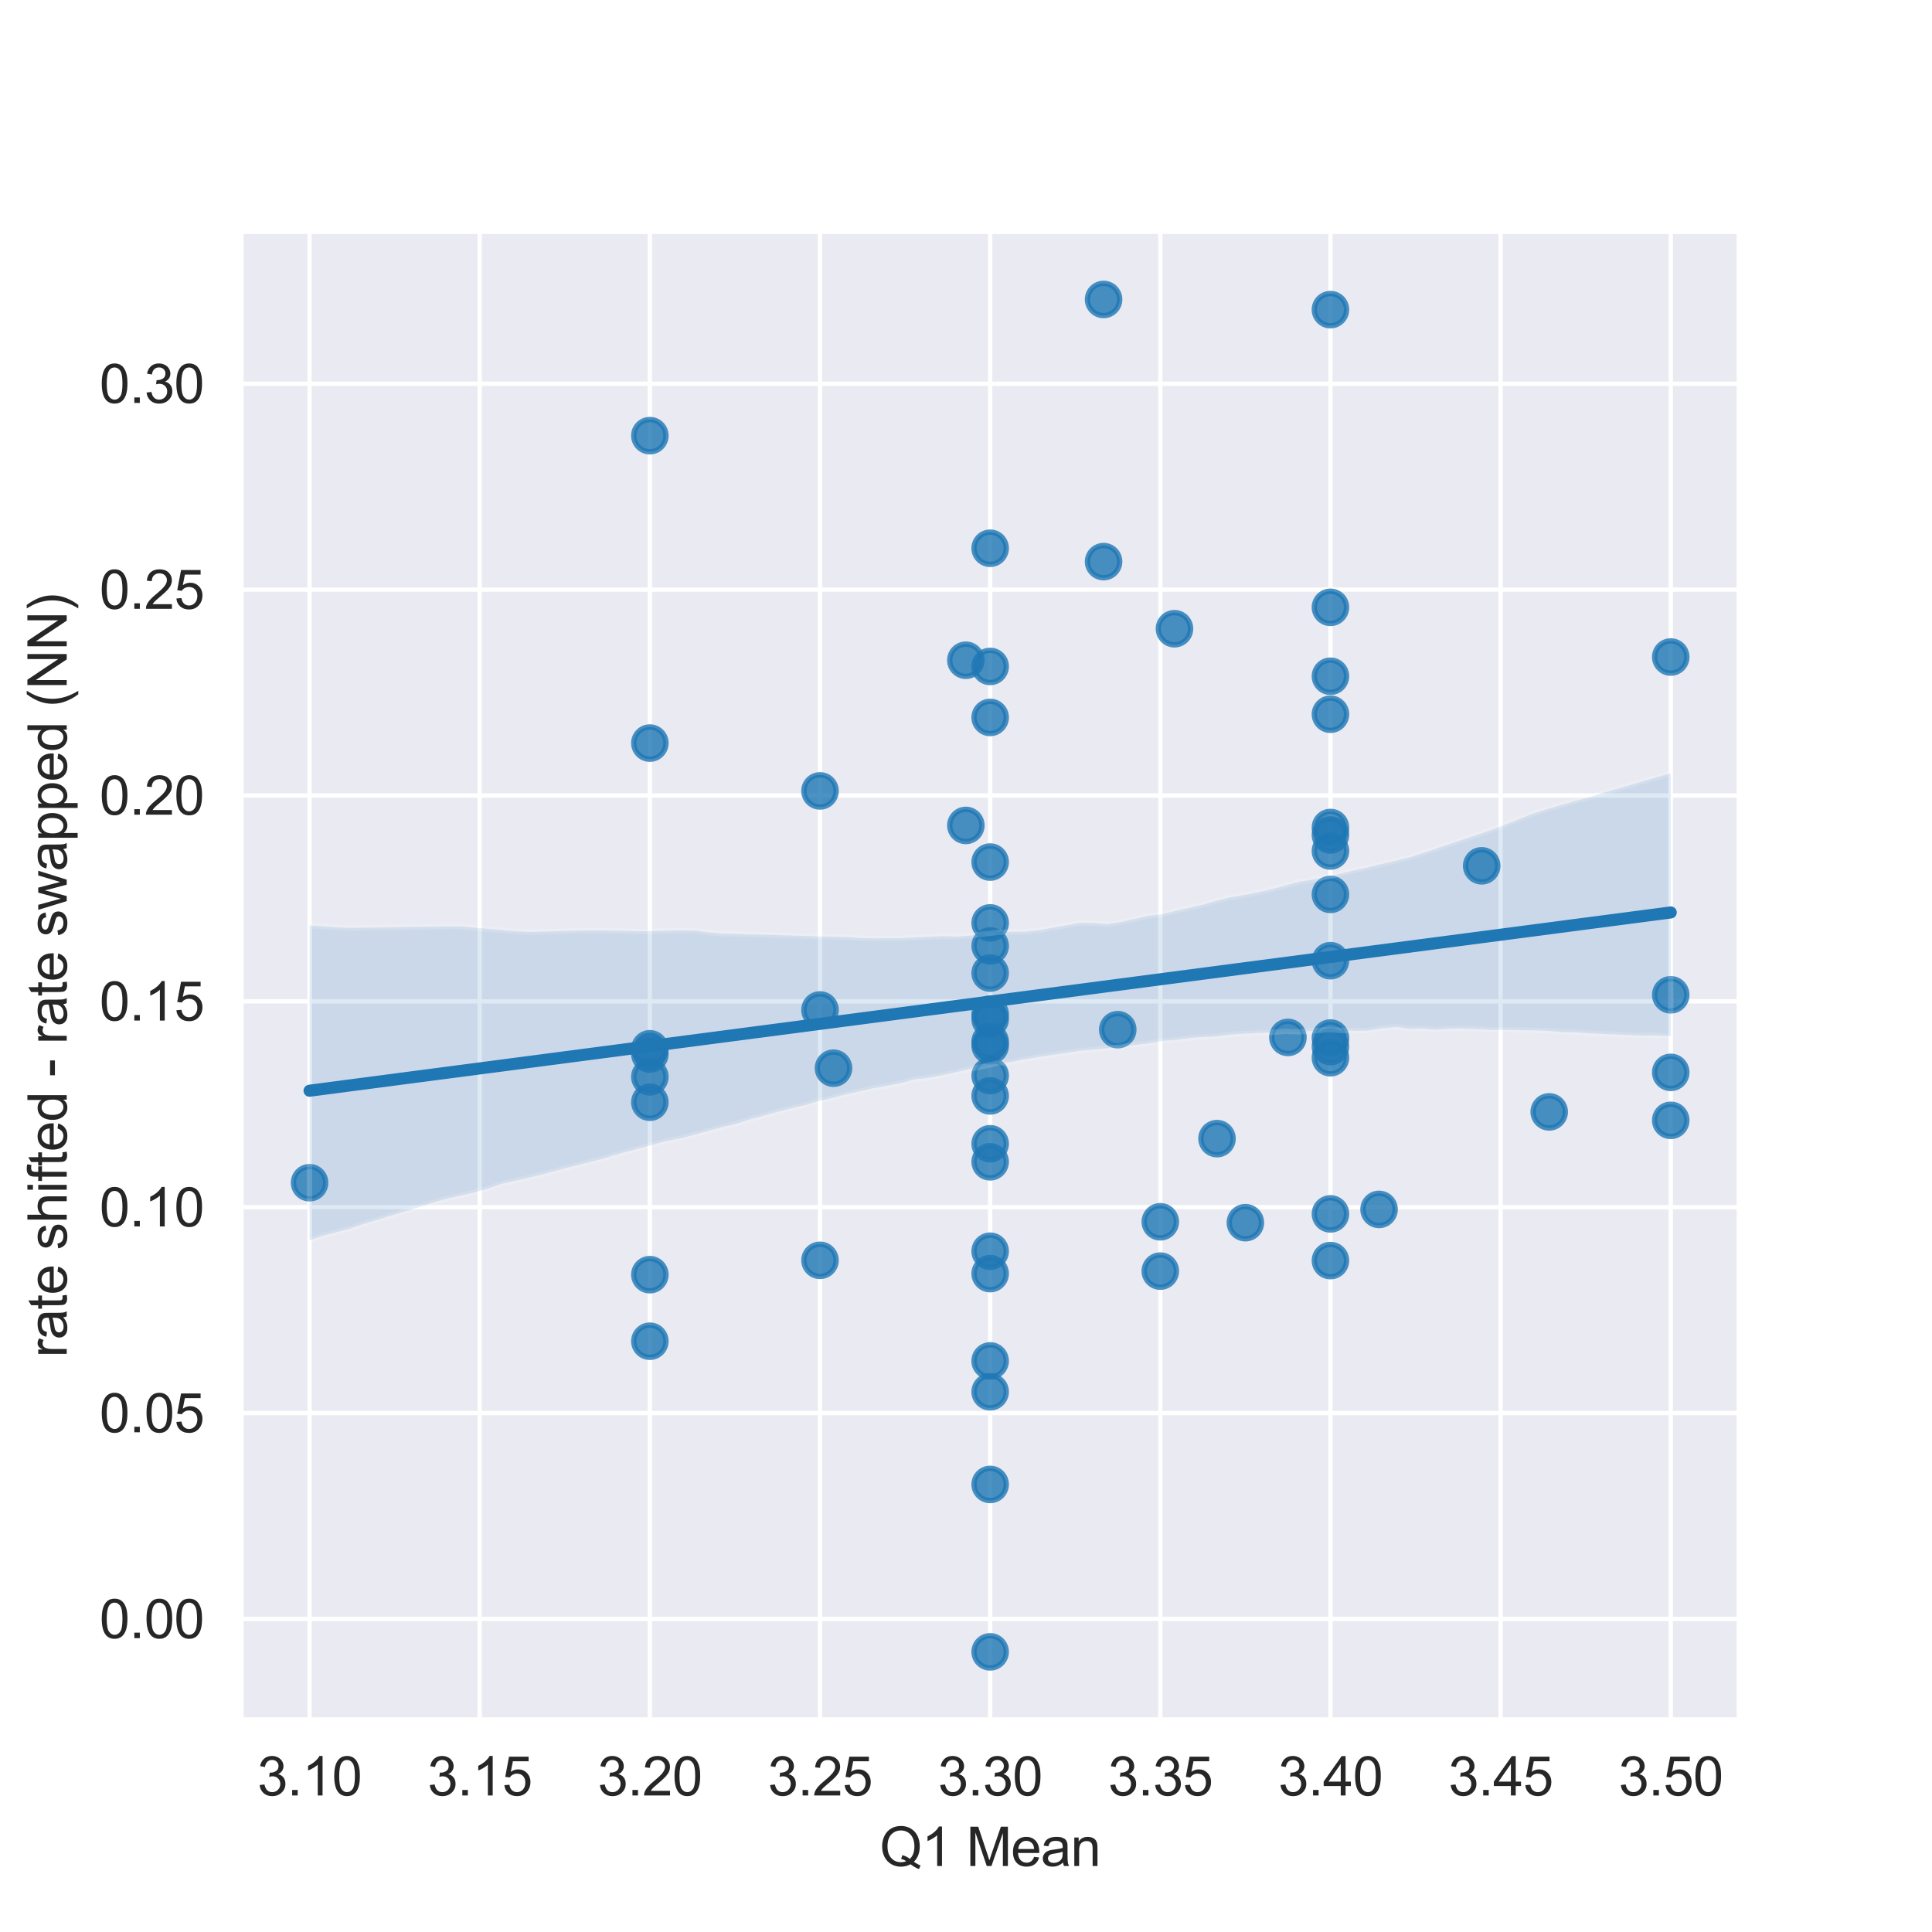 <?xml version="1.0" encoding="utf-8" standalone="no"?>
<!DOCTYPE svg PUBLIC "-//W3C//DTD SVG 1.1//EN"
  "http://www.w3.org/Graphics/SVG/1.1/DTD/svg11.dtd">
<svg xmlns:xlink="http://www.w3.org/1999/xlink" width="360pt" height="360pt" viewBox="0 0 360 360" xmlns="http://www.w3.org/2000/svg" version="1.1">
 <defs>
  <style type="text/css">*{stroke-linejoin: round; stroke-linecap: butt}</style>
 </defs>
 <g id="figure_1">
  <g id="patch_1">
   <path d="M 0 360 
L 360 360 
L 360 0 
L 0 0 
z
" style="fill: #ffffff"/>
  </g>
  <g id="axes_1">
   <g id="patch_2">
    <path d="M 45 320.4 
L 324 320.4 
L 324 43.2 
L 45 43.2 
z
" style="fill: #eaeaf2"/>
   </g>
   <g id="matplotlib.axis_1">
    <g id="xtick_1">
     <g id="line2d_1">
      <path d="M 57.682 320.4 
L 57.682 43.2 
" clip-path="url(#p3267d5babe)" style="fill: none; stroke: #ffffff; stroke-width: 0.8; stroke-linecap: round"/>
     </g>
     <g id="text_1">
      <!-- 3.10 -->
      <g style="fill: #262626" transform="translate(47.951 334.558) scale(0.1 -0.1)">
       <defs>
        <path id="ArialMT-33" d="M 269 1209 
L 831 1284 
Q 928 806 1161 595 
Q 1394 384 1728 384 
Q 2125 384 2398 659 
Q 2672 934 2672 1341 
Q 2672 1728 2419 1979 
Q 2166 2231 1775 2231 
Q 1616 2231 1378 2169 
L 1441 2663 
Q 1497 2656 1531 2656 
Q 1891 2656 2178 2843 
Q 2466 3031 2466 3422 
Q 2466 3731 2256 3934 
Q 2047 4138 1716 4138 
Q 1388 4138 1169 3931 
Q 950 3725 888 3313 
L 325 3413 
Q 428 3978 793 4289 
Q 1159 4600 1703 4600 
Q 2078 4600 2393 4439 
Q 2709 4278 2876 4000 
Q 3044 3722 3044 3409 
Q 3044 3113 2884 2869 
Q 2725 2625 2413 2481 
Q 2819 2388 3044 2092 
Q 3269 1797 3269 1353 
Q 3269 753 2831 336 
Q 2394 -81 1725 -81 
Q 1122 -81 723 278 
Q 325 638 269 1209 
z
" transform="scale(0.016)"/>
        <path id="ArialMT-2e" d="M 581 0 
L 581 641 
L 1222 641 
L 1222 0 
L 581 0 
z
" transform="scale(0.016)"/>
        <path id="ArialMT-31" d="M 2384 0 
L 1822 0 
L 1822 3584 
Q 1619 3391 1289 3197 
Q 959 3003 697 2906 
L 697 3450 
Q 1169 3672 1522 3987 
Q 1875 4303 2022 4600 
L 2384 4600 
L 2384 0 
z
" transform="scale(0.016)"/>
        <path id="ArialMT-30" d="M 266 2259 
Q 266 3072 433 3567 
Q 600 4063 929 4331 
Q 1259 4600 1759 4600 
Q 2128 4600 2406 4451 
Q 2684 4303 2865 4023 
Q 3047 3744 3150 3342 
Q 3253 2941 3253 2259 
Q 3253 1453 3087 958 
Q 2922 463 2592 192 
Q 2263 -78 1759 -78 
Q 1097 -78 719 397 
Q 266 969 266 2259 
z
M 844 2259 
Q 844 1131 1108 757 
Q 1372 384 1759 384 
Q 2147 384 2411 759 
Q 2675 1134 2675 2259 
Q 2675 3391 2411 3762 
Q 2147 4134 1753 4134 
Q 1366 4134 1134 3806 
Q 844 3388 844 2259 
z
" transform="scale(0.016)"/>
       </defs>
       <use xlink:href="#ArialMT-33"/>
       <use xlink:href="#ArialMT-2e" x="55.615"/>
       <use xlink:href="#ArialMT-31" x="83.398"/>
       <use xlink:href="#ArialMT-30" x="139.014"/>
      </g>
     </g>
    </g>
    <g id="xtick_2">
     <g id="line2d_2">
      <path d="M 89.386 320.4 
L 89.386 43.2 
" clip-path="url(#p3267d5babe)" style="fill: none; stroke: #ffffff; stroke-width: 0.8; stroke-linecap: round"/>
     </g>
     <g id="text_2">
      <!-- 3.15 -->
      <g style="fill: #262626" transform="translate(79.656 334.558) scale(0.1 -0.1)">
       <defs>
        <path id="ArialMT-35" d="M 266 1200 
L 856 1250 
Q 922 819 1161 601 
Q 1400 384 1738 384 
Q 2144 384 2425 690 
Q 2706 997 2706 1503 
Q 2706 1984 2436 2262 
Q 2166 2541 1728 2541 
Q 1456 2541 1237 2417 
Q 1019 2294 894 2097 
L 366 2166 
L 809 4519 
L 3088 4519 
L 3088 3981 
L 1259 3981 
L 1013 2750 
Q 1425 3038 1878 3038 
Q 2478 3038 2890 2622 
Q 3303 2206 3303 1553 
Q 3303 931 2941 478 
Q 2500 -78 1738 -78 
Q 1113 -78 717 272 
Q 322 622 266 1200 
z
" transform="scale(0.016)"/>
       </defs>
       <use xlink:href="#ArialMT-33"/>
       <use xlink:href="#ArialMT-2e" x="55.615"/>
       <use xlink:href="#ArialMT-31" x="83.398"/>
       <use xlink:href="#ArialMT-35" x="139.014"/>
      </g>
     </g>
    </g>
    <g id="xtick_3">
     <g id="line2d_3">
      <path d="M 121.091 320.4 
L 121.091 43.2 
" clip-path="url(#p3267d5babe)" style="fill: none; stroke: #ffffff; stroke-width: 0.8; stroke-linecap: round"/>
     </g>
     <g id="text_3">
      <!-- 3.20 -->
      <g style="fill: #262626" transform="translate(111.36 334.558) scale(0.1 -0.1)">
       <defs>
        <path id="ArialMT-32" d="M 3222 541 
L 3222 0 
L 194 0 
Q 188 203 259 391 
Q 375 700 629 1000 
Q 884 1300 1366 1694 
Q 2113 2306 2375 2664 
Q 2638 3022 2638 3341 
Q 2638 3675 2398 3904 
Q 2159 4134 1775 4134 
Q 1369 4134 1125 3890 
Q 881 3647 878 3216 
L 300 3275 
Q 359 3922 746 4261 
Q 1134 4600 1788 4600 
Q 2447 4600 2831 4234 
Q 3216 3869 3216 3328 
Q 3216 3053 3103 2787 
Q 2991 2522 2730 2228 
Q 2469 1934 1863 1422 
Q 1356 997 1212 845 
Q 1069 694 975 541 
L 3222 541 
z
" transform="scale(0.016)"/>
       </defs>
       <use xlink:href="#ArialMT-33"/>
       <use xlink:href="#ArialMT-2e" x="55.615"/>
       <use xlink:href="#ArialMT-32" x="83.398"/>
       <use xlink:href="#ArialMT-30" x="139.014"/>
      </g>
     </g>
    </g>
    <g id="xtick_4">
     <g id="line2d_4">
      <path d="M 152.795 320.4 
L 152.795 43.2 
" clip-path="url(#p3267d5babe)" style="fill: none; stroke: #ffffff; stroke-width: 0.8; stroke-linecap: round"/>
     </g>
     <g id="text_4">
      <!-- 3.25 -->
      <g style="fill: #262626" transform="translate(143.065 334.558) scale(0.1 -0.1)">
       <use xlink:href="#ArialMT-33"/>
       <use xlink:href="#ArialMT-2e" x="55.615"/>
       <use xlink:href="#ArialMT-32" x="83.398"/>
       <use xlink:href="#ArialMT-35" x="139.014"/>
      </g>
     </g>
    </g>
    <g id="xtick_5">
     <g id="line2d_5">
      <path d="M 184.5 320.4 
L 184.5 43.2 
" clip-path="url(#p3267d5babe)" style="fill: none; stroke: #ffffff; stroke-width: 0.8; stroke-linecap: round"/>
     </g>
     <g id="text_5">
      <!-- 3.30 -->
      <g style="fill: #262626" transform="translate(174.77 334.558) scale(0.1 -0.1)">
       <use xlink:href="#ArialMT-33"/>
       <use xlink:href="#ArialMT-2e" x="55.615"/>
       <use xlink:href="#ArialMT-33" x="83.398"/>
       <use xlink:href="#ArialMT-30" x="139.014"/>
      </g>
     </g>
    </g>
    <g id="xtick_6">
     <g id="line2d_6">
      <path d="M 216.205 320.4 
L 216.205 43.2 
" clip-path="url(#p3267d5babe)" style="fill: none; stroke: #ffffff; stroke-width: 0.8; stroke-linecap: round"/>
     </g>
     <g id="text_6">
      <!-- 3.35 -->
      <g style="fill: #262626" transform="translate(206.474 334.558) scale(0.1 -0.1)">
       <use xlink:href="#ArialMT-33"/>
       <use xlink:href="#ArialMT-2e" x="55.615"/>
       <use xlink:href="#ArialMT-33" x="83.398"/>
       <use xlink:href="#ArialMT-35" x="139.014"/>
      </g>
     </g>
    </g>
    <g id="xtick_7">
     <g id="line2d_7">
      <path d="M 247.909 320.4 
L 247.909 43.2 
" clip-path="url(#p3267d5babe)" style="fill: none; stroke: #ffffff; stroke-width: 0.8; stroke-linecap: round"/>
     </g>
     <g id="text_7">
      <!-- 3.40 -->
      <g style="fill: #262626" transform="translate(238.179 334.558) scale(0.1 -0.1)">
       <defs>
        <path id="ArialMT-34" d="M 2069 0 
L 2069 1097 
L 81 1097 
L 81 1613 
L 2172 4581 
L 2631 4581 
L 2631 1613 
L 3250 1613 
L 3250 1097 
L 2631 1097 
L 2631 0 
L 2069 0 
z
M 2069 1613 
L 2069 3678 
L 634 1613 
L 2069 1613 
z
" transform="scale(0.016)"/>
       </defs>
       <use xlink:href="#ArialMT-33"/>
       <use xlink:href="#ArialMT-2e" x="55.615"/>
       <use xlink:href="#ArialMT-34" x="83.398"/>
       <use xlink:href="#ArialMT-30" x="139.014"/>
      </g>
     </g>
    </g>
    <g id="xtick_8">
     <g id="line2d_8">
      <path d="M 279.614 320.4 
L 279.614 43.2 
" clip-path="url(#p3267d5babe)" style="fill: none; stroke: #ffffff; stroke-width: 0.8; stroke-linecap: round"/>
     </g>
     <g id="text_8">
      <!-- 3.45 -->
      <g style="fill: #262626" transform="translate(269.883 334.558) scale(0.1 -0.1)">
       <use xlink:href="#ArialMT-33"/>
       <use xlink:href="#ArialMT-2e" x="55.615"/>
       <use xlink:href="#ArialMT-34" x="83.398"/>
       <use xlink:href="#ArialMT-35" x="139.014"/>
      </g>
     </g>
    </g>
    <g id="xtick_9">
     <g id="line2d_9">
      <path d="M 311.318 320.4 
L 311.318 43.2 
" clip-path="url(#p3267d5babe)" style="fill: none; stroke: #ffffff; stroke-width: 0.8; stroke-linecap: round"/>
     </g>
     <g id="text_9">
      <!-- 3.50 -->
      <g style="fill: #262626" transform="translate(301.588 334.558) scale(0.1 -0.1)">
       <use xlink:href="#ArialMT-33"/>
       <use xlink:href="#ArialMT-2e" x="55.615"/>
       <use xlink:href="#ArialMT-35" x="83.398"/>
       <use xlink:href="#ArialMT-30" x="139.014"/>
      </g>
     </g>
    </g>
    <g id="text_10">
     <!-- Q1 Mean -->
     <g style="fill: #262626" transform="translate(163.935 347.703) scale(0.1 -0.1)">
      <defs>
       <path id="ArialMT-51" d="M 3966 491 
Q 4388 200 4744 66 
L 4566 -356 
Q 4072 -178 3581 206 
Q 3072 -78 2456 -78 
Q 1834 -78 1328 222 
Q 822 522 548 1065 
Q 275 1609 275 2291 
Q 275 2969 550 3525 
Q 825 4081 1333 4372 
Q 1841 4663 2469 4663 
Q 3103 4663 3612 4361 
Q 4122 4059 4389 3517 
Q 4656 2975 4656 2294 
Q 4656 1728 4484 1276 
Q 4313 825 3966 491 
z
M 2631 1266 
Q 3156 1119 3497 828 
Q 4031 1316 4031 2294 
Q 4031 2850 3842 3265 
Q 3653 3681 3289 3911 
Q 2925 4141 2472 4141 
Q 1794 4141 1347 3677 
Q 900 3213 900 2291 
Q 900 1397 1342 919 
Q 1784 441 2472 441 
Q 2797 441 3084 563 
Q 2800 747 2484 825 
L 2631 1266 
z
" transform="scale(0.016)"/>
       <path id="ArialMT-20" transform="scale(0.016)"/>
       <path id="ArialMT-4d" d="M 475 0 
L 475 4581 
L 1388 4581 
L 2472 1338 
Q 2622 884 2691 659 
Q 2769 909 2934 1394 
L 4031 4581 
L 4847 4581 
L 4847 0 
L 4263 0 
L 4263 3834 
L 2931 0 
L 2384 0 
L 1059 3900 
L 1059 0 
L 475 0 
z
" transform="scale(0.016)"/>
       <path id="ArialMT-65" d="M 2694 1069 
L 3275 997 
Q 3138 488 2766 206 
Q 2394 -75 1816 -75 
Q 1088 -75 661 373 
Q 234 822 234 1631 
Q 234 2469 665 2931 
Q 1097 3394 1784 3394 
Q 2450 3394 2872 2941 
Q 3294 2488 3294 1666 
Q 3294 1616 3291 1516 
L 816 1516 
Q 847 969 1125 678 
Q 1403 388 1819 388 
Q 2128 388 2347 550 
Q 2566 713 2694 1069 
z
M 847 1978 
L 2700 1978 
Q 2663 2397 2488 2606 
Q 2219 2931 1791 2931 
Q 1403 2931 1139 2672 
Q 875 2413 847 1978 
z
" transform="scale(0.016)"/>
       <path id="ArialMT-61" d="M 2588 409 
Q 2275 144 1986 34 
Q 1697 -75 1366 -75 
Q 819 -75 525 192 
Q 231 459 231 875 
Q 231 1119 342 1320 
Q 453 1522 633 1644 
Q 813 1766 1038 1828 
Q 1203 1872 1538 1913 
Q 2219 1994 2541 2106 
Q 2544 2222 2544 2253 
Q 2544 2597 2384 2738 
Q 2169 2928 1744 2928 
Q 1347 2928 1158 2789 
Q 969 2650 878 2297 
L 328 2372 
Q 403 2725 575 2942 
Q 747 3159 1072 3276 
Q 1397 3394 1825 3394 
Q 2250 3394 2515 3294 
Q 2781 3194 2906 3042 
Q 3031 2891 3081 2659 
Q 3109 2516 3109 2141 
L 3109 1391 
Q 3109 606 3145 398 
Q 3181 191 3288 0 
L 2700 0 
Q 2613 175 2588 409 
z
M 2541 1666 
Q 2234 1541 1622 1453 
Q 1275 1403 1131 1340 
Q 988 1278 909 1158 
Q 831 1038 831 891 
Q 831 666 1001 516 
Q 1172 366 1500 366 
Q 1825 366 2078 508 
Q 2331 650 2450 897 
Q 2541 1088 2541 1459 
L 2541 1666 
z
" transform="scale(0.016)"/>
       <path id="ArialMT-6e" d="M 422 0 
L 422 3319 
L 928 3319 
L 928 2847 
Q 1294 3394 1984 3394 
Q 2284 3394 2536 3286 
Q 2788 3178 2913 3003 
Q 3038 2828 3088 2588 
Q 3119 2431 3119 2041 
L 3119 0 
L 2556 0 
L 2556 2019 
Q 2556 2363 2490 2533 
Q 2425 2703 2258 2804 
Q 2091 2906 1866 2906 
Q 1506 2906 1245 2678 
Q 984 2450 984 1813 
L 984 0 
L 422 0 
z
" transform="scale(0.016)"/>
      </defs>
      <use xlink:href="#ArialMT-51"/>
      <use xlink:href="#ArialMT-31" x="77.783"/>
      <use xlink:href="#ArialMT-20" x="133.398"/>
      <use xlink:href="#ArialMT-4d" x="161.182"/>
      <use xlink:href="#ArialMT-65" x="244.482"/>
      <use xlink:href="#ArialMT-61" x="300.098"/>
      <use xlink:href="#ArialMT-6e" x="355.713"/>
     </g>
    </g>
   </g>
   <g id="matplotlib.axis_2">
    <g id="ytick_1">
     <g id="line2d_10">
      <path d="M 45 301.665 
L 324 301.665 
" clip-path="url(#p3267d5babe)" style="fill: none; stroke: #ffffff; stroke-width: 0.8; stroke-linecap: round"/>
     </g>
     <g id="text_11">
      <!-- 0.00 -->
      <g style="fill: #262626" transform="translate(18.539 305.244) scale(0.1 -0.1)">
       <use xlink:href="#ArialMT-30"/>
       <use xlink:href="#ArialMT-2e" x="55.615"/>
       <use xlink:href="#ArialMT-30" x="83.398"/>
       <use xlink:href="#ArialMT-30" x="139.014"/>
      </g>
     </g>
    </g>
    <g id="ytick_2">
     <g id="line2d_11">
      <path d="M 45 263.305 
L 324 263.305 
" clip-path="url(#p3267d5babe)" style="fill: none; stroke: #ffffff; stroke-width: 0.8; stroke-linecap: round"/>
     </g>
     <g id="text_12">
      <!-- 0.05 -->
      <g style="fill: #262626" transform="translate(18.539 266.884) scale(0.1 -0.1)">
       <use xlink:href="#ArialMT-30"/>
       <use xlink:href="#ArialMT-2e" x="55.615"/>
       <use xlink:href="#ArialMT-30" x="83.398"/>
       <use xlink:href="#ArialMT-35" x="139.014"/>
      </g>
     </g>
    </g>
    <g id="ytick_3">
     <g id="line2d_12">
      <path d="M 45 224.945 
L 324 224.945 
" clip-path="url(#p3267d5babe)" style="fill: none; stroke: #ffffff; stroke-width: 0.8; stroke-linecap: round"/>
     </g>
     <g id="text_13">
      <!-- 0.10 -->
      <g style="fill: #262626" transform="translate(18.539 228.524) scale(0.1 -0.1)">
       <use xlink:href="#ArialMT-30"/>
       <use xlink:href="#ArialMT-2e" x="55.615"/>
       <use xlink:href="#ArialMT-31" x="83.398"/>
       <use xlink:href="#ArialMT-30" x="139.014"/>
      </g>
     </g>
    </g>
    <g id="ytick_4">
     <g id="line2d_13">
      <path d="M 45 186.585 
L 324 186.585 
" clip-path="url(#p3267d5babe)" style="fill: none; stroke: #ffffff; stroke-width: 0.8; stroke-linecap: round"/>
     </g>
     <g id="text_14">
      <!-- 0.15 -->
      <g style="fill: #262626" transform="translate(18.539 190.164) scale(0.1 -0.1)">
       <use xlink:href="#ArialMT-30"/>
       <use xlink:href="#ArialMT-2e" x="55.615"/>
       <use xlink:href="#ArialMT-31" x="83.398"/>
       <use xlink:href="#ArialMT-35" x="139.014"/>
      </g>
     </g>
    </g>
    <g id="ytick_5">
     <g id="line2d_14">
      <path d="M 45 148.225 
L 324 148.225 
" clip-path="url(#p3267d5babe)" style="fill: none; stroke: #ffffff; stroke-width: 0.8; stroke-linecap: round"/>
     </g>
     <g id="text_15">
      <!-- 0.20 -->
      <g style="fill: #262626" transform="translate(18.539 151.804) scale(0.1 -0.1)">
       <use xlink:href="#ArialMT-30"/>
       <use xlink:href="#ArialMT-2e" x="55.615"/>
       <use xlink:href="#ArialMT-32" x="83.398"/>
       <use xlink:href="#ArialMT-30" x="139.014"/>
      </g>
     </g>
    </g>
    <g id="ytick_6">
     <g id="line2d_15">
      <path d="M 45 109.865 
L 324 109.865 
" clip-path="url(#p3267d5babe)" style="fill: none; stroke: #ffffff; stroke-width: 0.8; stroke-linecap: round"/>
     </g>
     <g id="text_16">
      <!-- 0.25 -->
      <g style="fill: #262626" transform="translate(18.539 113.443) scale(0.1 -0.1)">
       <use xlink:href="#ArialMT-30"/>
       <use xlink:href="#ArialMT-2e" x="55.615"/>
       <use xlink:href="#ArialMT-32" x="83.398"/>
       <use xlink:href="#ArialMT-35" x="139.014"/>
      </g>
     </g>
    </g>
    <g id="ytick_7">
     <g id="line2d_16">
      <path d="M 45 71.504 
L 324 71.504 
" clip-path="url(#p3267d5babe)" style="fill: none; stroke: #ffffff; stroke-width: 0.8; stroke-linecap: round"/>
     </g>
     <g id="text_17">
      <!-- 0.30 -->
      <g style="fill: #262626" transform="translate(18.539 75.083) scale(0.1 -0.1)">
       <use xlink:href="#ArialMT-30"/>
       <use xlink:href="#ArialMT-2e" x="55.615"/>
       <use xlink:href="#ArialMT-33" x="83.398"/>
       <use xlink:href="#ArialMT-30" x="139.014"/>
      </g>
     </g>
    </g>
    <g id="text_18">
     <!-- rate shifted - rate swapped (NN) -->
     <g style="fill: #262626" transform="translate(12.434 252.935) rotate(-90) scale(0.1 -0.1)">
      <defs>
       <path id="ArialMT-72" d="M 416 0 
L 416 3319 
L 922 3319 
L 922 2816 
Q 1116 3169 1280 3281 
Q 1444 3394 1641 3394 
Q 1925 3394 2219 3213 
L 2025 2691 
Q 1819 2813 1613 2813 
Q 1428 2813 1281 2702 
Q 1134 2591 1072 2394 
Q 978 2094 978 1738 
L 978 0 
L 416 0 
z
" transform="scale(0.016)"/>
       <path id="ArialMT-74" d="M 1650 503 
L 1731 6 
Q 1494 -44 1306 -44 
Q 1000 -44 831 53 
Q 663 150 594 308 
Q 525 466 525 972 
L 525 2881 
L 113 2881 
L 113 3319 
L 525 3319 
L 525 4141 
L 1084 4478 
L 1084 3319 
L 1650 3319 
L 1650 2881 
L 1084 2881 
L 1084 941 
Q 1084 700 1114 631 
Q 1144 563 1211 522 
Q 1278 481 1403 481 
Q 1497 481 1650 503 
z
" transform="scale(0.016)"/>
       <path id="ArialMT-73" d="M 197 991 
L 753 1078 
Q 800 744 1014 566 
Q 1228 388 1613 388 
Q 2000 388 2187 545 
Q 2375 703 2375 916 
Q 2375 1106 2209 1216 
Q 2094 1291 1634 1406 
Q 1016 1563 777 1677 
Q 538 1791 414 1992 
Q 291 2194 291 2438 
Q 291 2659 392 2848 
Q 494 3038 669 3163 
Q 800 3259 1026 3326 
Q 1253 3394 1513 3394 
Q 1903 3394 2198 3281 
Q 2494 3169 2634 2976 
Q 2775 2784 2828 2463 
L 2278 2388 
Q 2241 2644 2061 2787 
Q 1881 2931 1553 2931 
Q 1166 2931 1000 2803 
Q 834 2675 834 2503 
Q 834 2394 903 2306 
Q 972 2216 1119 2156 
Q 1203 2125 1616 2013 
Q 2213 1853 2448 1751 
Q 2684 1650 2818 1456 
Q 2953 1263 2953 975 
Q 2953 694 2789 445 
Q 2625 197 2315 61 
Q 2006 -75 1616 -75 
Q 969 -75 630 194 
Q 291 463 197 991 
z
" transform="scale(0.016)"/>
       <path id="ArialMT-68" d="M 422 0 
L 422 4581 
L 984 4581 
L 984 2938 
Q 1378 3394 1978 3394 
Q 2347 3394 2619 3248 
Q 2891 3103 3008 2847 
Q 3125 2591 3125 2103 
L 3125 0 
L 2563 0 
L 2563 2103 
Q 2563 2525 2380 2717 
Q 2197 2909 1863 2909 
Q 1613 2909 1392 2779 
Q 1172 2650 1078 2428 
Q 984 2206 984 1816 
L 984 0 
L 422 0 
z
" transform="scale(0.016)"/>
       <path id="ArialMT-69" d="M 425 3934 
L 425 4581 
L 988 4581 
L 988 3934 
L 425 3934 
z
M 425 0 
L 425 3319 
L 988 3319 
L 988 0 
L 425 0 
z
" transform="scale(0.016)"/>
       <path id="ArialMT-66" d="M 556 0 
L 556 2881 
L 59 2881 
L 59 3319 
L 556 3319 
L 556 3672 
Q 556 4006 616 4169 
Q 697 4388 901 4523 
Q 1106 4659 1475 4659 
Q 1713 4659 2000 4603 
L 1916 4113 
Q 1741 4144 1584 4144 
Q 1328 4144 1222 4034 
Q 1116 3925 1116 3625 
L 1116 3319 
L 1763 3319 
L 1763 2881 
L 1116 2881 
L 1116 0 
L 556 0 
z
" transform="scale(0.016)"/>
       <path id="ArialMT-64" d="M 2575 0 
L 2575 419 
Q 2259 -75 1647 -75 
Q 1250 -75 917 144 
Q 584 363 401 755 
Q 219 1147 219 1656 
Q 219 2153 384 2558 
Q 550 2963 881 3178 
Q 1213 3394 1622 3394 
Q 1922 3394 2156 3267 
Q 2391 3141 2538 2938 
L 2538 4581 
L 3097 4581 
L 3097 0 
L 2575 0 
z
M 797 1656 
Q 797 1019 1065 703 
Q 1334 388 1700 388 
Q 2069 388 2326 689 
Q 2584 991 2584 1609 
Q 2584 2291 2321 2609 
Q 2059 2928 1675 2928 
Q 1300 2928 1048 2622 
Q 797 2316 797 1656 
z
" transform="scale(0.016)"/>
       <path id="ArialMT-2d" d="M 203 1375 
L 203 1941 
L 1931 1941 
L 1931 1375 
L 203 1375 
z
" transform="scale(0.016)"/>
       <path id="ArialMT-77" d="M 1034 0 
L 19 3319 
L 600 3319 
L 1128 1403 
L 1325 691 
Q 1338 744 1497 1375 
L 2025 3319 
L 2603 3319 
L 3100 1394 
L 3266 759 
L 3456 1400 
L 4025 3319 
L 4572 3319 
L 3534 0 
L 2950 0 
L 2422 1988 
L 2294 2553 
L 1622 0 
L 1034 0 
z
" transform="scale(0.016)"/>
       <path id="ArialMT-70" d="M 422 -1272 
L 422 3319 
L 934 3319 
L 934 2888 
Q 1116 3141 1344 3267 
Q 1572 3394 1897 3394 
Q 2322 3394 2647 3175 
Q 2972 2956 3137 2557 
Q 3303 2159 3303 1684 
Q 3303 1175 3120 767 
Q 2938 359 2589 142 
Q 2241 -75 1856 -75 
Q 1575 -75 1351 44 
Q 1128 163 984 344 
L 984 -1272 
L 422 -1272 
z
M 931 1641 
Q 931 1000 1190 694 
Q 1450 388 1819 388 
Q 2194 388 2461 705 
Q 2728 1022 2728 1688 
Q 2728 2322 2467 2637 
Q 2206 2953 1844 2953 
Q 1484 2953 1207 2617 
Q 931 2281 931 1641 
z
" transform="scale(0.016)"/>
       <path id="ArialMT-28" d="M 1497 -1347 
Q 1031 -759 709 28 
Q 388 816 388 1659 
Q 388 2403 628 3084 
Q 909 3875 1497 4659 
L 1900 4659 
Q 1522 4009 1400 3731 
Q 1209 3300 1100 2831 
Q 966 2247 966 1656 
Q 966 153 1900 -1347 
L 1497 -1347 
z
" transform="scale(0.016)"/>
       <path id="ArialMT-4e" d="M 488 0 
L 488 4581 
L 1109 4581 
L 3516 984 
L 3516 4581 
L 4097 4581 
L 4097 0 
L 3475 0 
L 1069 3600 
L 1069 0 
L 488 0 
z
" transform="scale(0.016)"/>
       <path id="ArialMT-29" d="M 791 -1347 
L 388 -1347 
Q 1322 153 1322 1656 
Q 1322 2244 1188 2822 
Q 1081 3291 891 3722 
Q 769 4003 388 4659 
L 791 4659 
Q 1378 3875 1659 3084 
Q 1900 2403 1900 1659 
Q 1900 816 1576 28 
Q 1253 -759 791 -1347 
z
" transform="scale(0.016)"/>
      </defs>
      <use xlink:href="#ArialMT-72"/>
      <use xlink:href="#ArialMT-61" x="33.301"/>
      <use xlink:href="#ArialMT-74" x="88.916"/>
      <use xlink:href="#ArialMT-65" x="116.699"/>
      <use xlink:href="#ArialMT-20" x="172.314"/>
      <use xlink:href="#ArialMT-73" x="200.098"/>
      <use xlink:href="#ArialMT-68" x="250.098"/>
      <use xlink:href="#ArialMT-69" x="305.713"/>
      <use xlink:href="#ArialMT-66" x="327.93"/>
      <use xlink:href="#ArialMT-74" x="355.713"/>
      <use xlink:href="#ArialMT-65" x="383.496"/>
      <use xlink:href="#ArialMT-64" x="439.111"/>
      <use xlink:href="#ArialMT-20" x="494.727"/>
      <use xlink:href="#ArialMT-2d" x="522.51"/>
      <use xlink:href="#ArialMT-20" x="555.811"/>
      <use xlink:href="#ArialMT-72" x="583.594"/>
      <use xlink:href="#ArialMT-61" x="616.895"/>
      <use xlink:href="#ArialMT-74" x="672.51"/>
      <use xlink:href="#ArialMT-65" x="700.293"/>
      <use xlink:href="#ArialMT-20" x="755.908"/>
      <use xlink:href="#ArialMT-73" x="783.691"/>
      <use xlink:href="#ArialMT-77" x="833.691"/>
      <use xlink:href="#ArialMT-61" x="905.908"/>
      <use xlink:href="#ArialMT-70" x="961.523"/>
      <use xlink:href="#ArialMT-70" x="1017.139"/>
      <use xlink:href="#ArialMT-65" x="1072.754"/>
      <use xlink:href="#ArialMT-64" x="1128.369"/>
      <use xlink:href="#ArialMT-20" x="1183.984"/>
      <use xlink:href="#ArialMT-28" x="1211.768"/>
      <use xlink:href="#ArialMT-4e" x="1245.068"/>
      <use xlink:href="#ArialMT-4e" x="1317.285"/>
      <use xlink:href="#ArialMT-29" x="1389.502"/>
     </g>
    </g>
   </g>
   <g id="PathCollection_1">
    <defs>
     <path id="m157800b523" d="M 0 3 
C 0.796 3 1.559 2.684 2.121 2.121 
C 2.684 1.559 3 0.796 3 0 
C 3 -0.796 2.684 -1.559 2.121 -2.121 
C 1.559 -2.684 0.796 -3 0 -3 
C -0.796 -3 -1.559 -2.684 -2.121 -2.121 
C -2.684 -1.559 -3 -0.796 -3 0 
C -3 0.796 -2.684 1.559 -2.121 2.121 
C -1.559 2.684 -0.796 3 0 3 
z
" style="stroke: #1f77b4; stroke-opacity: 0.8"/>
    </defs>
    <g clip-path="url(#p3267d5babe)">
     <use xlink:href="#m157800b523" x="247.909" y="155.585" style="fill: #1f77b4; fill-opacity: 0.8; stroke: #1f77b4; stroke-opacity: 0.8"/>
     <use xlink:href="#m157800b523" x="232.057" y="227.83" style="fill: #1f77b4; fill-opacity: 0.8; stroke: #1f77b4; stroke-opacity: 0.8"/>
     <use xlink:href="#m157800b523" x="184.5" y="276.604" style="fill: #1f77b4; fill-opacity: 0.8; stroke: #1f77b4; stroke-opacity: 0.8"/>
     <use xlink:href="#m157800b523" x="184.5" y="259.334" style="fill: #1f77b4; fill-opacity: 0.8; stroke: #1f77b4; stroke-opacity: 0.8"/>
     <use xlink:href="#m157800b523" x="208.278" y="191.866" style="fill: #1f77b4; fill-opacity: 0.8; stroke: #1f77b4; stroke-opacity: 0.8"/>
     <use xlink:href="#m157800b523" x="216.205" y="236.853" style="fill: #1f77b4; fill-opacity: 0.8; stroke: #1f77b4; stroke-opacity: 0.8"/>
     <use xlink:href="#m157800b523" x="247.909" y="197.095" style="fill: #1f77b4; fill-opacity: 0.8; stroke: #1f77b4; stroke-opacity: 0.8"/>
     <use xlink:href="#m157800b523" x="184.5" y="307.8" style="fill: #1f77b4; fill-opacity: 0.8; stroke: #1f77b4; stroke-opacity: 0.8"/>
     <use xlink:href="#m157800b523" x="179.971" y="123.027" style="fill: #1f77b4; fill-opacity: 0.8; stroke: #1f77b4; stroke-opacity: 0.8"/>
     <use xlink:href="#m157800b523" x="184.5" y="233.149" style="fill: #1f77b4; fill-opacity: 0.8; stroke: #1f77b4; stroke-opacity: 0.8"/>
     <use xlink:href="#m157800b523" x="184.5" y="194.083" style="fill: #1f77b4; fill-opacity: 0.8; stroke: #1f77b4; stroke-opacity: 0.8"/>
     <use xlink:href="#m157800b523" x="121.091" y="237.517" style="fill: #1f77b4; fill-opacity: 0.8; stroke: #1f77b4; stroke-opacity: 0.8"/>
     <use xlink:href="#m157800b523" x="256.968" y="225.354" style="fill: #1f77b4; fill-opacity: 0.8; stroke: #1f77b4; stroke-opacity: 0.8"/>
     <use xlink:href="#m157800b523" x="155.312" y="199.04" style="fill: #1f77b4; fill-opacity: 0.8; stroke: #1f77b4; stroke-opacity: 0.8"/>
     <use xlink:href="#m157800b523" x="121.091" y="200.656" style="fill: #1f77b4; fill-opacity: 0.8; stroke: #1f77b4; stroke-opacity: 0.8"/>
     <use xlink:href="#m157800b523" x="121.091" y="138.464" style="fill: #1f77b4; fill-opacity: 0.8; stroke: #1f77b4; stroke-opacity: 0.8"/>
     <use xlink:href="#m157800b523" x="184.5" y="102.16" style="fill: #1f77b4; fill-opacity: 0.8; stroke: #1f77b4; stroke-opacity: 0.8"/>
     <use xlink:href="#m157800b523" x="311.318" y="208.759" style="fill: #1f77b4; fill-opacity: 0.8; stroke: #1f77b4; stroke-opacity: 0.8"/>
     <use xlink:href="#m157800b523" x="184.5" y="213.121" style="fill: #1f77b4; fill-opacity: 0.8; stroke: #1f77b4; stroke-opacity: 0.8"/>
     <use xlink:href="#m157800b523" x="247.909" y="57.699" style="fill: #1f77b4; fill-opacity: 0.8; stroke: #1f77b4; stroke-opacity: 0.8"/>
     <use xlink:href="#m157800b523" x="179.971" y="153.806" style="fill: #1f77b4; fill-opacity: 0.8; stroke: #1f77b4; stroke-opacity: 0.8"/>
     <use xlink:href="#m157800b523" x="276.091" y="161.334" style="fill: #1f77b4; fill-opacity: 0.8; stroke: #1f77b4; stroke-opacity: 0.8"/>
     <use xlink:href="#m157800b523" x="184.5" y="194.846" style="fill: #1f77b4; fill-opacity: 0.8; stroke: #1f77b4; stroke-opacity: 0.8"/>
     <use xlink:href="#m157800b523" x="184.5" y="188.972" style="fill: #1f77b4; fill-opacity: 0.8; stroke: #1f77b4; stroke-opacity: 0.8"/>
     <use xlink:href="#m157800b523" x="311.318" y="199.82" style="fill: #1f77b4; fill-opacity: 0.8; stroke: #1f77b4; stroke-opacity: 0.8"/>
     <use xlink:href="#m157800b523" x="247.909" y="226.191" style="fill: #1f77b4; fill-opacity: 0.8; stroke: #1f77b4; stroke-opacity: 0.8"/>
     <use xlink:href="#m157800b523" x="247.909" y="126.01" style="fill: #1f77b4; fill-opacity: 0.8; stroke: #1f77b4; stroke-opacity: 0.8"/>
     <use xlink:href="#m157800b523" x="184.5" y="200.429" style="fill: #1f77b4; fill-opacity: 0.8; stroke: #1f77b4; stroke-opacity: 0.8"/>
     <use xlink:href="#m157800b523" x="184.5" y="204.202" style="fill: #1f77b4; fill-opacity: 0.8; stroke: #1f77b4; stroke-opacity: 0.8"/>
     <use xlink:href="#m157800b523" x="247.909" y="195.026" style="fill: #1f77b4; fill-opacity: 0.8; stroke: #1f77b4; stroke-opacity: 0.8"/>
     <use xlink:href="#m157800b523" x="121.091" y="205.38" style="fill: #1f77b4; fill-opacity: 0.8; stroke: #1f77b4; stroke-opacity: 0.8"/>
     <use xlink:href="#m157800b523" x="247.909" y="133.088" style="fill: #1f77b4; fill-opacity: 0.8; stroke: #1f77b4; stroke-opacity: 0.8"/>
     <use xlink:href="#m157800b523" x="184.5" y="216.483" style="fill: #1f77b4; fill-opacity: 0.8; stroke: #1f77b4; stroke-opacity: 0.8"/>
     <use xlink:href="#m157800b523" x="247.909" y="193.426" style="fill: #1f77b4; fill-opacity: 0.8; stroke: #1f77b4; stroke-opacity: 0.8"/>
     <use xlink:href="#m157800b523" x="121.091" y="196.412" style="fill: #1f77b4; fill-opacity: 0.8; stroke: #1f77b4; stroke-opacity: 0.8"/>
     <use xlink:href="#m157800b523" x="152.795" y="188.193" style="fill: #1f77b4; fill-opacity: 0.8; stroke: #1f77b4; stroke-opacity: 0.8"/>
     <use xlink:href="#m157800b523" x="226.773" y="212.166" style="fill: #1f77b4; fill-opacity: 0.8; stroke: #1f77b4; stroke-opacity: 0.8"/>
     <use xlink:href="#m157800b523" x="205.636" y="104.651" style="fill: #1f77b4; fill-opacity: 0.8; stroke: #1f77b4; stroke-opacity: 0.8"/>
     <use xlink:href="#m157800b523" x="247.909" y="154.195" style="fill: #1f77b4; fill-opacity: 0.8; stroke: #1f77b4; stroke-opacity: 0.8"/>
     <use xlink:href="#m157800b523" x="311.318" y="122.428" style="fill: #1f77b4; fill-opacity: 0.8; stroke: #1f77b4; stroke-opacity: 0.8"/>
     <use xlink:href="#m157800b523" x="239.983" y="193.308" style="fill: #1f77b4; fill-opacity: 0.8; stroke: #1f77b4; stroke-opacity: 0.8"/>
     <use xlink:href="#m157800b523" x="288.672" y="207.183" style="fill: #1f77b4; fill-opacity: 0.8; stroke: #1f77b4; stroke-opacity: 0.8"/>
     <use xlink:href="#m157800b523" x="218.847" y="117.156" style="fill: #1f77b4; fill-opacity: 0.8; stroke: #1f77b4; stroke-opacity: 0.8"/>
     <use xlink:href="#m157800b523" x="152.795" y="234.843" style="fill: #1f77b4; fill-opacity: 0.8; stroke: #1f77b4; stroke-opacity: 0.8"/>
     <use xlink:href="#m157800b523" x="121.091" y="81.18" style="fill: #1f77b4; fill-opacity: 0.8; stroke: #1f77b4; stroke-opacity: 0.8"/>
     <use xlink:href="#m157800b523" x="57.682" y="220.382" style="fill: #1f77b4; fill-opacity: 0.8; stroke: #1f77b4; stroke-opacity: 0.8"/>
     <use xlink:href="#m157800b523" x="184.5" y="189.913" style="fill: #1f77b4; fill-opacity: 0.8; stroke: #1f77b4; stroke-opacity: 0.8"/>
     <use xlink:href="#m157800b523" x="121.091" y="195.423" style="fill: #1f77b4; fill-opacity: 0.8; stroke: #1f77b4; stroke-opacity: 0.8"/>
     <use xlink:href="#m157800b523" x="184.5" y="160.634" style="fill: #1f77b4; fill-opacity: 0.8; stroke: #1f77b4; stroke-opacity: 0.8"/>
     <use xlink:href="#m157800b523" x="247.909" y="179.011" style="fill: #1f77b4; fill-opacity: 0.8; stroke: #1f77b4; stroke-opacity: 0.8"/>
     <use xlink:href="#m157800b523" x="205.636" y="55.8" style="fill: #1f77b4; fill-opacity: 0.8; stroke: #1f77b4; stroke-opacity: 0.8"/>
     <use xlink:href="#m157800b523" x="216.205" y="227.663" style="fill: #1f77b4; fill-opacity: 0.8; stroke: #1f77b4; stroke-opacity: 0.8"/>
     <use xlink:href="#m157800b523" x="247.909" y="234.893" style="fill: #1f77b4; fill-opacity: 0.8; stroke: #1f77b4; stroke-opacity: 0.8"/>
     <use xlink:href="#m157800b523" x="184.5" y="176.253" style="fill: #1f77b4; fill-opacity: 0.8; stroke: #1f77b4; stroke-opacity: 0.8"/>
     <use xlink:href="#m157800b523" x="152.795" y="147.375" style="fill: #1f77b4; fill-opacity: 0.8; stroke: #1f77b4; stroke-opacity: 0.8"/>
     <use xlink:href="#m157800b523" x="184.5" y="181.321" style="fill: #1f77b4; fill-opacity: 0.8; stroke: #1f77b4; stroke-opacity: 0.8"/>
     <use xlink:href="#m157800b523" x="184.5" y="133.684" style="fill: #1f77b4; fill-opacity: 0.8; stroke: #1f77b4; stroke-opacity: 0.8"/>
     <use xlink:href="#m157800b523" x="311.318" y="185.367" style="fill: #1f77b4; fill-opacity: 0.8; stroke: #1f77b4; stroke-opacity: 0.8"/>
     <use xlink:href="#m157800b523" x="247.909" y="166.659" style="fill: #1f77b4; fill-opacity: 0.8; stroke: #1f77b4; stroke-opacity: 0.8"/>
     <use xlink:href="#m157800b523" x="184.5" y="253.591" style="fill: #1f77b4; fill-opacity: 0.8; stroke: #1f77b4; stroke-opacity: 0.8"/>
     <use xlink:href="#m157800b523" x="247.909" y="158.567" style="fill: #1f77b4; fill-opacity: 0.8; stroke: #1f77b4; stroke-opacity: 0.8"/>
     <use xlink:href="#m157800b523" x="184.5" y="237.319" style="fill: #1f77b4; fill-opacity: 0.8; stroke: #1f77b4; stroke-opacity: 0.8"/>
     <use xlink:href="#m157800b523" x="247.909" y="113.168" style="fill: #1f77b4; fill-opacity: 0.8; stroke: #1f77b4; stroke-opacity: 0.8"/>
     <use xlink:href="#m157800b523" x="184.5" y="124.181" style="fill: #1f77b4; fill-opacity: 0.8; stroke: #1f77b4; stroke-opacity: 0.8"/>
     <use xlink:href="#m157800b523" x="184.5" y="171.968" style="fill: #1f77b4; fill-opacity: 0.8; stroke: #1f77b4; stroke-opacity: 0.8"/>
     <use xlink:href="#m157800b523" x="121.091" y="249.916" style="fill: #1f77b4; fill-opacity: 0.8; stroke: #1f77b4; stroke-opacity: 0.8"/>
    </g>
   </g>
   <g id="PolyCollection_1">
    <defs>
     <path id="m395b9cb036" d="M 57.682 -187.554 
L 57.682 -128.92 
L 60.244 -129.783 
L 62.806 -130.443 
L 65.368 -131.11 
L 67.93 -132.006 
L 70.492 -132.768 
L 73.054 -133.547 
L 75.616 -134.333 
L 78.178 -135.097 
L 80.74 -135.946 
L 83.302 -136.659 
L 85.864 -137.237 
L 88.426 -137.81 
L 90.988 -138.561 
L 93.55 -139.446 
L 96.112 -140.024 
L 98.674 -140.59 
L 101.236 -141.224 
L 103.798 -141.91 
L 106.36 -142.596 
L 108.921 -143.234 
L 111.483 -143.863 
L 114.045 -144.619 
L 116.607 -145.356 
L 119.169 -146.042 
L 121.731 -146.732 
L 124.293 -147.421 
L 126.855 -147.909 
L 129.417 -148.574 
L 131.979 -149.281 
L 134.541 -149.988 
L 137.103 -150.564 
L 139.665 -151.403 
L 142.227 -152.085 
L 144.789 -152.817 
L 147.351 -153.473 
L 149.913 -154.068 
L 152.475 -154.819 
L 155.037 -155.411 
L 157.599 -156.092 
L 160.161 -156.661 
L 162.723 -157.226 
L 165.285 -157.689 
L 167.847 -158.171 
L 170.409 -158.896 
L 172.971 -159.157 
L 175.533 -159.664 
L 178.095 -160.219 
L 180.657 -160.786 
L 183.219 -161.293 
L 185.781 -161.889 
L 188.343 -162.088 
L 190.905 -162.624 
L 193.467 -163.048 
L 196.029 -163.429 
L 198.591 -163.815 
L 201.153 -164.204 
L 203.715 -164.42 
L 206.277 -164.691 
L 208.839 -164.894 
L 211.401 -165.305 
L 213.963 -165.573 
L 216.525 -166.052 
L 219.087 -166.223 
L 221.649 -166.604 
L 224.211 -166.777 
L 226.773 -166.911 
L 229.335 -167.242 
L 231.897 -167.405 
L 234.459 -167.523 
L 237.021 -167.626 
L 239.583 -167.836 
L 242.145 -167.736 
L 244.707 -167.918 
L 247.269 -168.113 
L 249.831 -168.005 
L 252.393 -167.929 
L 254.955 -167.977 
L 257.517 -168.393 
L 260.079 -168.648 
L 262.64 -168.303 
L 265.202 -168.35 
L 267.764 -168.128 
L 270.326 -168.34 
L 272.888 -168.344 
L 275.45 -168.249 
L 278.012 -168.1 
L 280.574 -168.116 
L 283.136 -168.064 
L 285.698 -168.014 
L 288.26 -167.947 
L 290.822 -167.696 
L 293.384 -167.679 
L 295.946 -167.47 
L 298.508 -167.358 
L 301.07 -167.251 
L 303.632 -167.144 
L 306.194 -167.041 
L 308.756 -167.061 
L 311.318 -166.943 
L 311.318 -215.922 
L 311.318 -215.922 
L 308.756 -215.175 
L 306.194 -214.428 
L 303.632 -213.681 
L 301.07 -212.934 
L 298.508 -212.187 
L 295.946 -211.41 
L 293.384 -210.7 
L 290.822 -209.961 
L 288.26 -209.214 
L 285.698 -208.428 
L 283.136 -207.409 
L 280.574 -206.386 
L 278.012 -205.387 
L 275.45 -204.52 
L 272.888 -203.656 
L 270.326 -202.783 
L 267.764 -201.93 
L 265.202 -201.072 
L 262.64 -200.23 
L 260.079 -199.605 
L 257.517 -199.016 
L 254.955 -198.382 
L 252.393 -197.833 
L 249.831 -197.195 
L 247.269 -196.613 
L 244.707 -196.12 
L 242.145 -195.696 
L 239.583 -195.008 
L 237.021 -194.328 
L 234.459 -193.729 
L 231.897 -193.239 
L 229.335 -192.807 
L 226.773 -192.197 
L 224.211 -191.431 
L 221.649 -190.849 
L 219.087 -190.274 
L 216.525 -189.634 
L 213.963 -189.346 
L 211.401 -188.759 
L 208.839 -188.188 
L 206.277 -187.771 
L 203.715 -187.991 
L 201.153 -188.006 
L 198.591 -187.553 
L 196.029 -187.098 
L 193.467 -186.64 
L 190.905 -186.372 
L 188.343 -186.358 
L 185.781 -186.244 
L 183.219 -185.946 
L 180.657 -185.654 
L 178.095 -185.481 
L 175.533 -185.549 
L 172.971 -185.43 
L 170.409 -185.298 
L 167.847 -185.186 
L 165.285 -185.187 
L 162.723 -185.146 
L 160.161 -185.197 
L 157.599 -185.392 
L 155.037 -185.463 
L 152.475 -185.489 
L 149.913 -185.603 
L 147.351 -185.676 
L 144.789 -185.749 
L 142.227 -185.83 
L 139.665 -185.886 
L 137.103 -185.959 
L 134.541 -186.032 
L 131.979 -186.248 
L 129.417 -186.593 
L 126.855 -186.619 
L 124.293 -186.562 
L 121.731 -186.502 
L 119.169 -186.454 
L 116.607 -186.521 
L 114.045 -186.586 
L 111.483 -186.621 
L 108.921 -186.612 
L 106.36 -186.544 
L 103.798 -186.476 
L 101.236 -186.407 
L 98.674 -186.339 
L 96.112 -186.461 
L 93.55 -186.686 
L 90.988 -186.911 
L 88.426 -187.135 
L 85.864 -187.355 
L 83.302 -187.358 
L 80.74 -187.321 
L 78.178 -187.285 
L 75.616 -187.248 
L 73.054 -187.211 
L 70.492 -187.175 
L 67.93 -187.138 
L 65.368 -187.101 
L 62.806 -187.185 
L 60.244 -187.37 
L 57.682 -187.554 
z
" style="stroke: #ffffff; stroke-opacity: 0.15"/>
    </defs>
    <g clip-path="url(#p3267d5babe)">
     <use xlink:href="#m395b9cb036" x="0" y="360" style="fill: #1f77b4; fill-opacity: 0.15; stroke: #ffffff; stroke-opacity: 0.15"/>
    </g>
   </g>
   <g id="line2d_17">
    <path d="M 57.682 203.238 
L 60.244 202.902 
L 62.806 202.567 
L 65.368 202.231 
L 67.93 201.896 
L 70.492 201.56 
L 73.054 201.225 
L 75.616 200.889 
L 78.178 200.554 
L 80.74 200.218 
L 83.302 199.883 
L 85.864 199.547 
L 88.426 199.212 
L 90.988 198.876 
L 93.55 198.541 
L 96.112 198.205 
L 98.674 197.87 
L 101.236 197.534 
L 103.798 197.199 
L 106.36 196.863 
L 108.921 196.528 
L 111.483 196.192 
L 114.045 195.857 
L 116.607 195.521 
L 119.169 195.186 
L 121.731 194.85 
L 124.293 194.515 
L 126.855 194.179 
L 129.417 193.844 
L 131.979 193.508 
L 134.541 193.173 
L 137.103 192.837 
L 139.665 192.502 
L 142.227 192.166 
L 144.789 191.831 
L 147.351 191.495 
L 149.913 191.16 
L 152.475 190.824 
L 155.037 190.489 
L 157.599 190.153 
L 160.161 189.818 
L 162.723 189.482 
L 165.285 189.147 
L 167.847 188.811 
L 170.409 188.476 
L 172.971 188.14 
L 175.533 187.805 
L 178.095 187.469 
L 180.657 187.134 
L 183.219 186.798 
L 185.781 186.463 
L 188.343 186.127 
L 190.905 185.792 
L 193.467 185.456 
L 196.029 185.121 
L 198.591 184.785 
L 201.153 184.45 
L 203.715 184.114 
L 206.277 183.779 
L 208.839 183.443 
L 211.401 183.108 
L 213.963 182.772 
L 216.525 182.436 
L 219.087 182.101 
L 221.649 181.765 
L 224.211 181.43 
L 226.773 181.094 
L 229.335 180.759 
L 231.897 180.423 
L 234.459 180.088 
L 237.021 179.752 
L 239.583 179.417 
L 242.145 179.081 
L 244.707 178.746 
L 247.269 178.41 
L 249.831 178.075 
L 252.393 177.739 
L 254.955 177.404 
L 257.517 177.068 
L 260.079 176.733 
L 262.64 176.397 
L 265.202 176.062 
L 267.764 175.726 
L 270.326 175.391 
L 272.888 175.055 
L 275.45 174.72 
L 278.012 174.384 
L 280.574 174.049 
L 283.136 173.713 
L 285.698 173.378 
L 288.26 173.042 
L 290.822 172.707 
L 293.384 172.371 
L 295.946 172.036 
L 298.508 171.7 
L 301.07 171.365 
L 303.632 171.029 
L 306.194 170.694 
L 308.756 170.358 
L 311.318 170.023 
" clip-path="url(#p3267d5babe)" style="fill: none; stroke: #1f77b4; stroke-width: 2.25; stroke-linecap: round"/>
   </g>
   <g id="patch_3">
    <path d="M 45 320.4 
L 45 43.2 
" style="fill: none; stroke: #ffffff; stroke-width: 0.8; stroke-linejoin: miter; stroke-linecap: square"/>
   </g>
   <g id="patch_4">
    <path d="M 324 320.4 
L 324 43.2 
" style="fill: none; stroke: #ffffff; stroke-width: 0.8; stroke-linejoin: miter; stroke-linecap: square"/>
   </g>
   <g id="patch_5">
    <path d="M 45 320.4 
L 324 320.4 
" style="fill: none; stroke: #ffffff; stroke-width: 0.8; stroke-linejoin: miter; stroke-linecap: square"/>
   </g>
   <g id="patch_6">
    <path d="M 45 43.2 
L 324 43.2 
" style="fill: none; stroke: #ffffff; stroke-width: 0.8; stroke-linejoin: miter; stroke-linecap: square"/>
   </g>
  </g>
 </g>
 <defs>
  <clipPath id="p3267d5babe">
   <rect x="45" y="43.2" width="279" height="277.2"/>
  </clipPath>
 </defs>
</svg>
